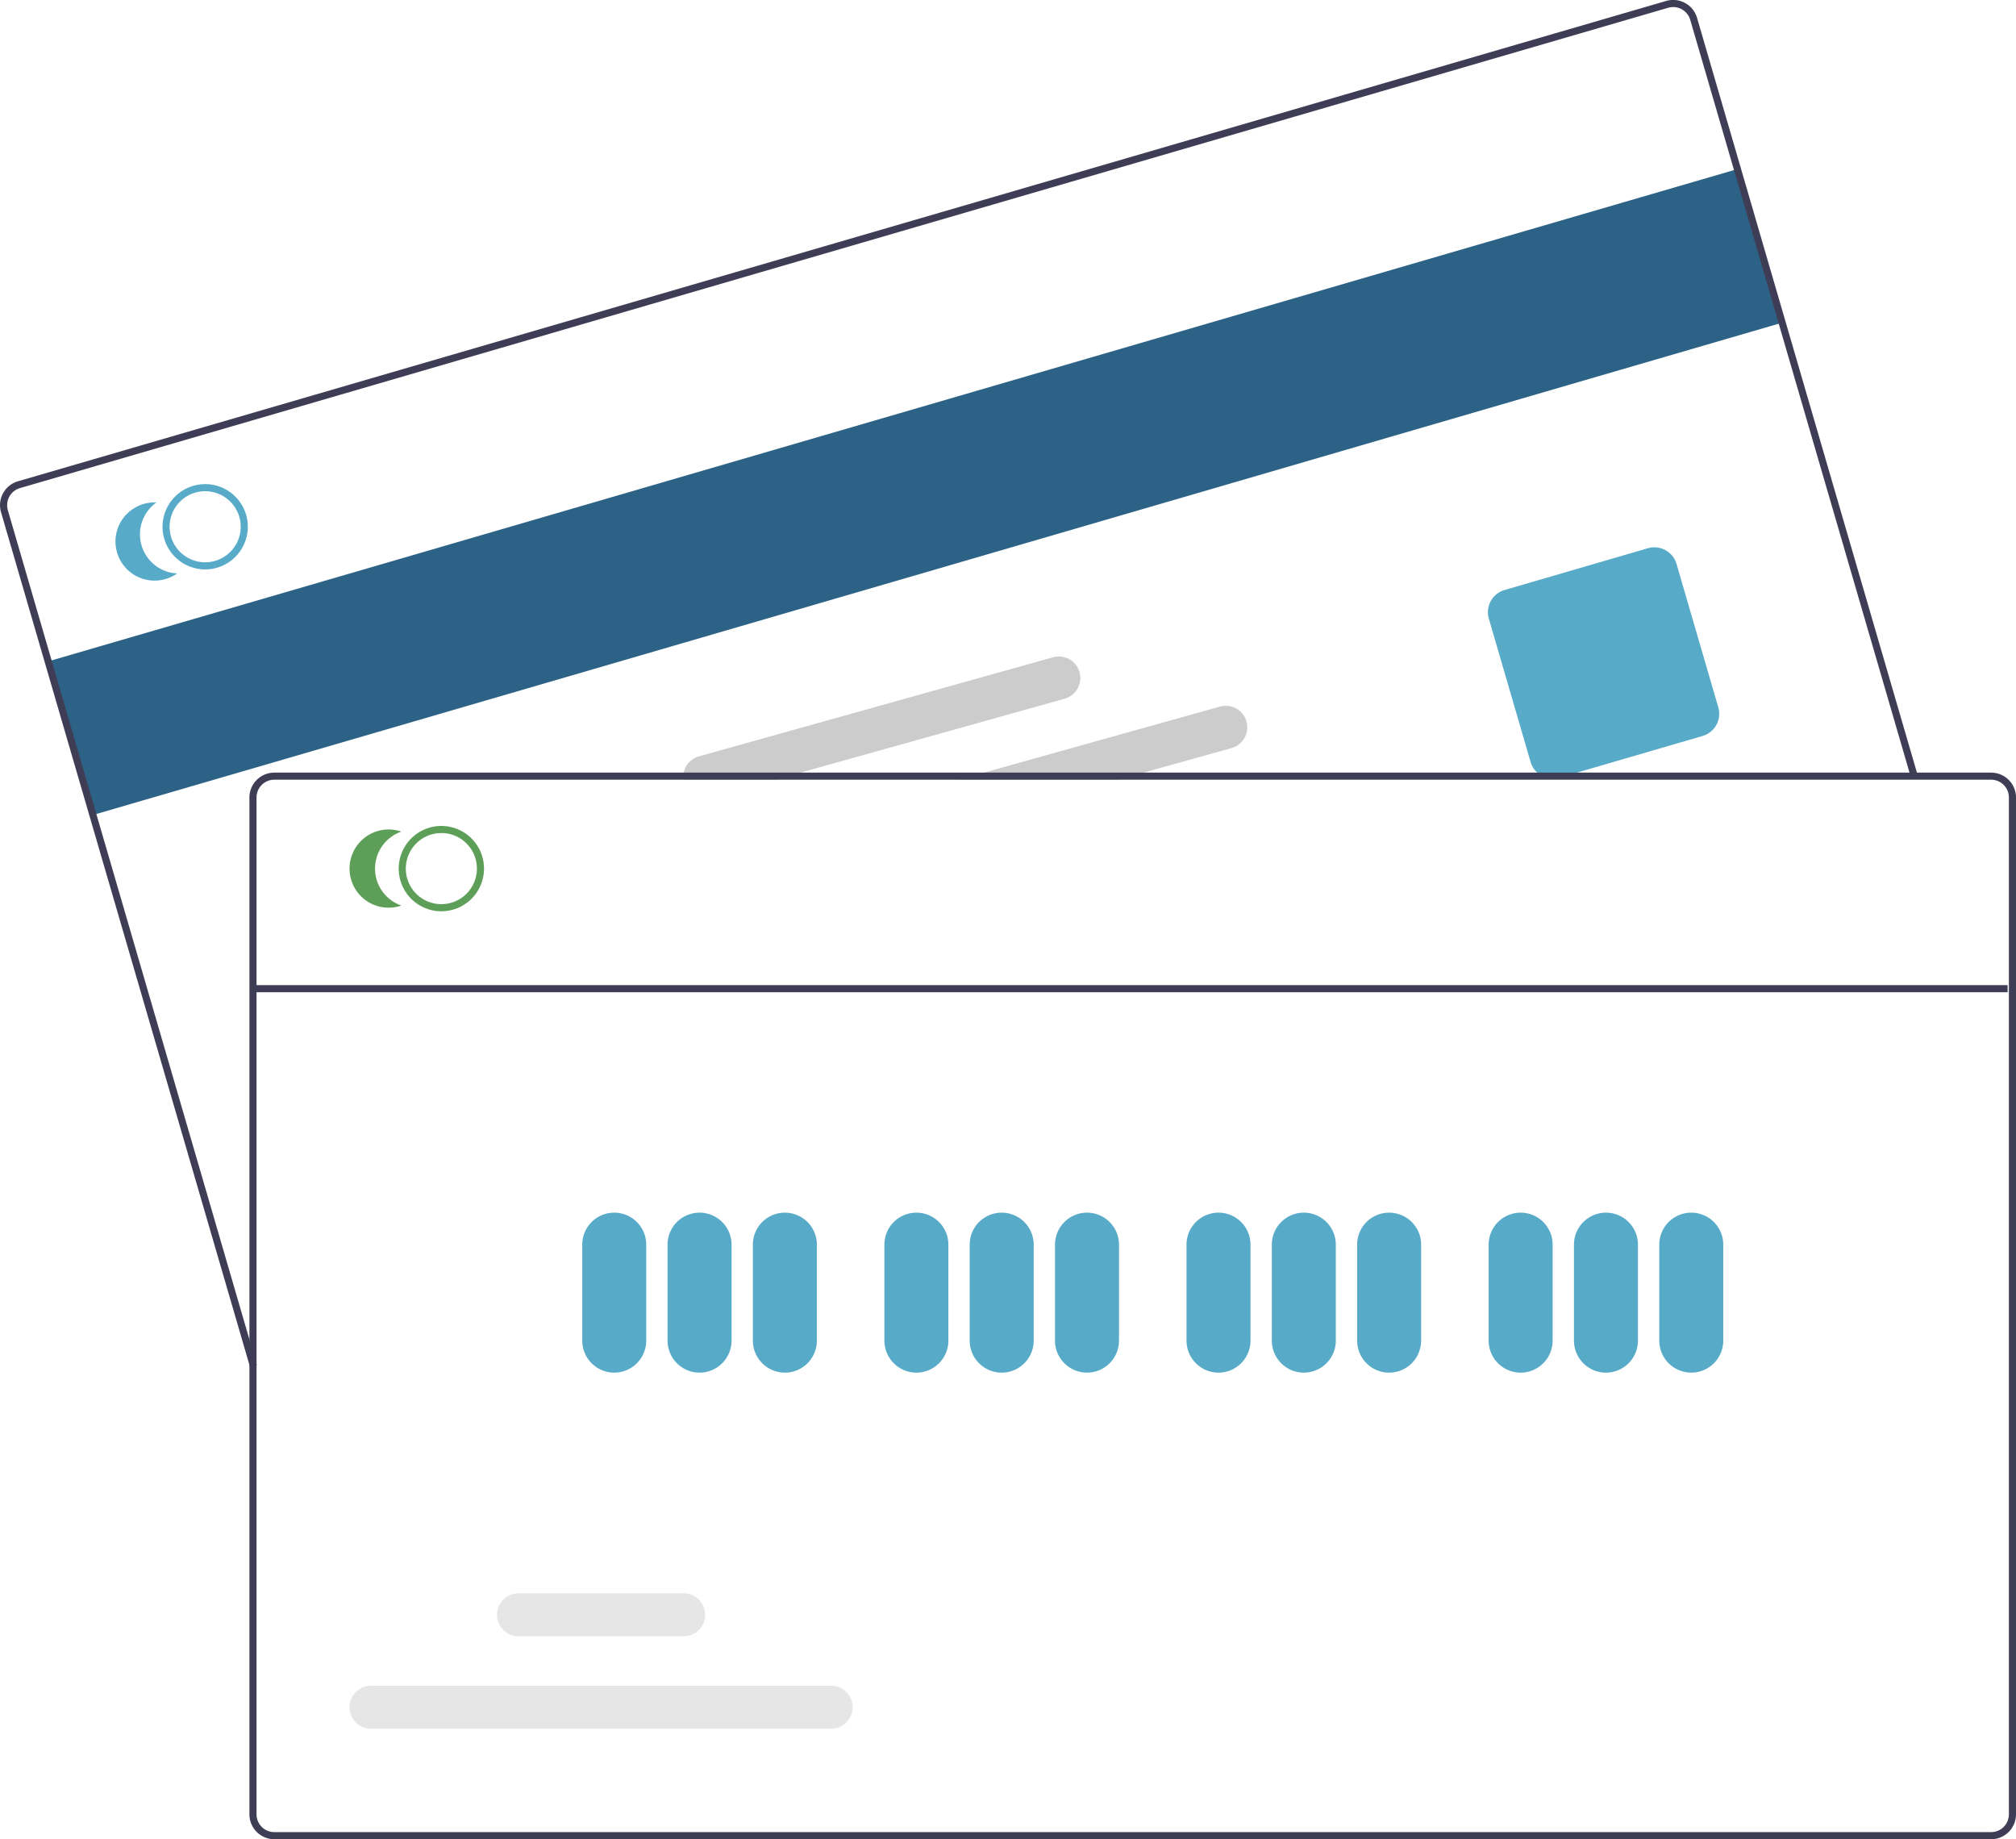 <svg xmlns="http://www.w3.org/2000/svg" width="172.469" height="157.307" viewBox="0 0 172.469 157.307">
  <g transform="translate(-0.001 1.578)">
    <path d="M0,0H150.523V13.684H0Z" transform="translate(4.122 54.991) rotate(-16.244)" fill="#2d6287"/>
    <path d="M337.458,308.4l-21.3-73.106a2.129,2.129,0,0,1,1.448-2.639l141.011-41.085a2.131,2.131,0,0,1,2.639,1.448l18.87,64.767-.584.17-18.87-64.767a1.523,1.523,0,0,0-1.885-1.034l-141.01,41.085a1.521,1.521,0,0,0-1.034,1.885l21.3,73.106Z" transform="translate(-316.071 -193.068)" fill="#3f3d56"/>
    <path d="M740.232,365.225a1.98,1.98,0,0,1-1.9-1.424l-3.573-12.262a1.979,1.979,0,0,1,1.345-2.451l12.262-3.573a1.979,1.979,0,0,1,2.45,1.345l3.573,12.262a1.979,1.979,0,0,1-1.345,2.451l-12.262,3.573A1.971,1.971,0,0,1,740.232,365.225Z" transform="translate(-607.387 -300.202)" fill="#58abc8"/>
    <path d="M368.945,330.28a3.547,3.547,0,0,0-.131-.371,3.649,3.649,0,0,0-6.966,2.028,3.455,3.455,0,0,0,.088.383,3.655,3.655,0,0,0,3.506,2.627,3.572,3.572,0,0,0,1.019-.146,3.653,3.653,0,0,0,2.484-4.522Zm-2.655,3.938a3.045,3.045,0,0,1-3.771-2.068,3.483,3.483,0,0,1-.085-.383,3.04,3.04,0,0,1,5.79-1.685,2.541,2.541,0,0,1,.137.368,3.042,3.042,0,0,1-2.071,3.768Z" transform="translate(-347.887 -287.823)" fill="#58abc8"/>
    <path d="M350.786,336.47a3.346,3.346,0,0,1,1.28-3.666,3.345,3.345,0,1,0,1.769,6.072A3.346,3.346,0,0,1,350.786,336.47Z" transform="translate(-338.678 -291.407)" fill="#58abc8"/>
    <path d="M610.385,391.352a1.837,1.837,0,0,0-2.265-1.277l-20.188,5.647-2.174.608h13.653l2.174-.608,7.526-2.1a1.839,1.839,0,0,0,1.274-2.265Z" transform="translate(-503.748 -331.218)" fill="#ccc"/>
    <path d="M542.194,377.487a1.838,1.838,0,0,0-2.266-1.274l-30.293,8.472a1.845,1.845,0,0,0-1.329,2h7.842l2.177-.608,22.594-6.319a1.841,1.841,0,0,0,1.274-2.269Z" transform="translate(-449.84 -321.572)" fill="#ccc"/>
    <path d="M535.244,408.8H388.37a2.131,2.131,0,0,0-2.129,2.129V497.9a2.131,2.131,0,0,0,2.129,2.129H535.244a2.131,2.131,0,0,0,2.129-2.129V410.926A2.131,2.131,0,0,0,535.244,408.8Zm1.52,89.1a1.521,1.521,0,0,1-1.52,1.52H388.37a1.521,1.521,0,0,1-1.52-1.52V410.926a1.521,1.521,0,0,1,1.52-1.52H535.244a1.521,1.521,0,0,1,1.52,1.52Z" transform="translate(-364.902 -344.295)" fill="#3f3d56"/>
    <path d="M431.887,431.1a3.649,3.649,0,1,1,3.649-3.649A3.649,3.649,0,0,1,431.887,431.1Zm0-6.69a3.041,3.041,0,1,0,3.041,3.041A3.041,3.041,0,0,0,431.887,424.408Z" transform="translate(-394.128 -354.736)" fill="#5d9f58"/>
    <path d="M416.591,428.145a3.345,3.345,0,0,1,2.254-3.162,3.345,3.345,0,1,0,0,6.324,3.346,3.346,0,0,1-2.254-3.162Z" transform="translate(-384.505 -355.432)" fill="#5d9f58"/>
    <path d="M482.618,546.262a2.74,2.74,0,0,1-2.737-2.737v-8.21a2.737,2.737,0,0,1,5.474,0v8.21A2.74,2.74,0,0,1,482.618,546.262Z" transform="translate(-430.068 -430.436)" fill="#58abc8"/>
    <path d="M506.618,546.262a2.74,2.74,0,0,1-2.737-2.737v-8.21a2.737,2.737,0,1,1,5.474,0v8.21A2.74,2.74,0,0,1,506.618,546.262Z" transform="translate(-446.77 -430.436)" fill="#58abc8"/>
    <path d="M530.618,546.262a2.74,2.74,0,0,1-2.737-2.737v-8.21a2.737,2.737,0,1,1,5.474,0v8.21A2.74,2.74,0,0,1,530.618,546.262Z" transform="translate(-463.471 -430.436)" fill="#58abc8"/>
    <path d="M567.618,546.262a2.74,2.74,0,0,1-2.737-2.737v-8.21a2.737,2.737,0,1,1,5.474,0v8.21A2.74,2.74,0,0,1,567.618,546.262Z" transform="translate(-489.22 -430.436)" fill="#58abc8"/>
    <path d="M591.618,546.262a2.74,2.74,0,0,1-2.737-2.737v-8.21a2.737,2.737,0,1,1,5.474,0v8.21A2.74,2.74,0,0,1,591.618,546.262Z" transform="translate(-505.922 -430.436)" fill="#58abc8"/>
    <path d="M615.618,546.262a2.74,2.74,0,0,1-2.737-2.737v-8.21a2.737,2.737,0,1,1,5.474,0v8.21A2.74,2.74,0,0,1,615.618,546.262Z" transform="translate(-522.624 -430.436)" fill="#58abc8"/>
    <path d="M652.618,546.262a2.74,2.74,0,0,1-2.737-2.737v-8.21a2.737,2.737,0,1,1,5.474,0v8.21a2.74,2.74,0,0,1-2.737,2.737Z" transform="translate(-548.373 -430.436)" fill="#58abc8"/>
    <path d="M676.618,546.262a2.74,2.74,0,0,1-2.737-2.737v-8.21a2.737,2.737,0,1,1,5.474,0v8.21A2.74,2.74,0,0,1,676.618,546.262Z" transform="translate(-565.075 -430.436)" fill="#58abc8"/>
    <path d="M700.618,546.262a2.74,2.74,0,0,1-2.737-2.737v-8.21a2.737,2.737,0,0,1,5.474,0v8.21A2.74,2.74,0,0,1,700.618,546.262Z" transform="translate(-581.777 -430.436)" fill="#58abc8"/>
    <path d="M737.618,546.262a2.74,2.74,0,0,1-2.737-2.737v-8.21a2.737,2.737,0,1,1,5.474,0v8.21A2.74,2.74,0,0,1,737.618,546.262Z" transform="translate(-607.526 -430.436)" fill="#58abc8"/>
    <path d="M761.618,546.262a2.74,2.74,0,0,1-2.737-2.737v-8.21a2.737,2.737,0,1,1,5.474,0v8.21A2.74,2.74,0,0,1,761.618,546.262Z" transform="translate(-624.227 -430.436)" fill="#58abc8"/>
    <path d="M785.618,546.262a2.74,2.74,0,0,1-2.737-2.737v-8.21a2.737,2.737,0,1,1,5.474,0v8.21A2.74,2.74,0,0,1,785.618,546.262Z" transform="translate(-640.929 -430.436)" fill="#58abc8"/>
    <path d="M455.612,669.328H416.25a1.839,1.839,0,0,1,0-3.678h39.361a1.839,1.839,0,1,1,0,3.678Z" transform="translate(-384.506 -523.043)" fill="#e6e6e6"/>
    <path d="M471.872,643.328H457.75a1.839,1.839,0,0,1,0-3.678h14.122a1.839,1.839,0,1,1,0,3.678Z" transform="translate(-413.387 -504.949)" fill="#e6e6e6"/>
    <rect width="149.915" height="0.608" transform="translate(21.838 82.681)" fill="#3f3d56"/>
  </g>
</svg>

